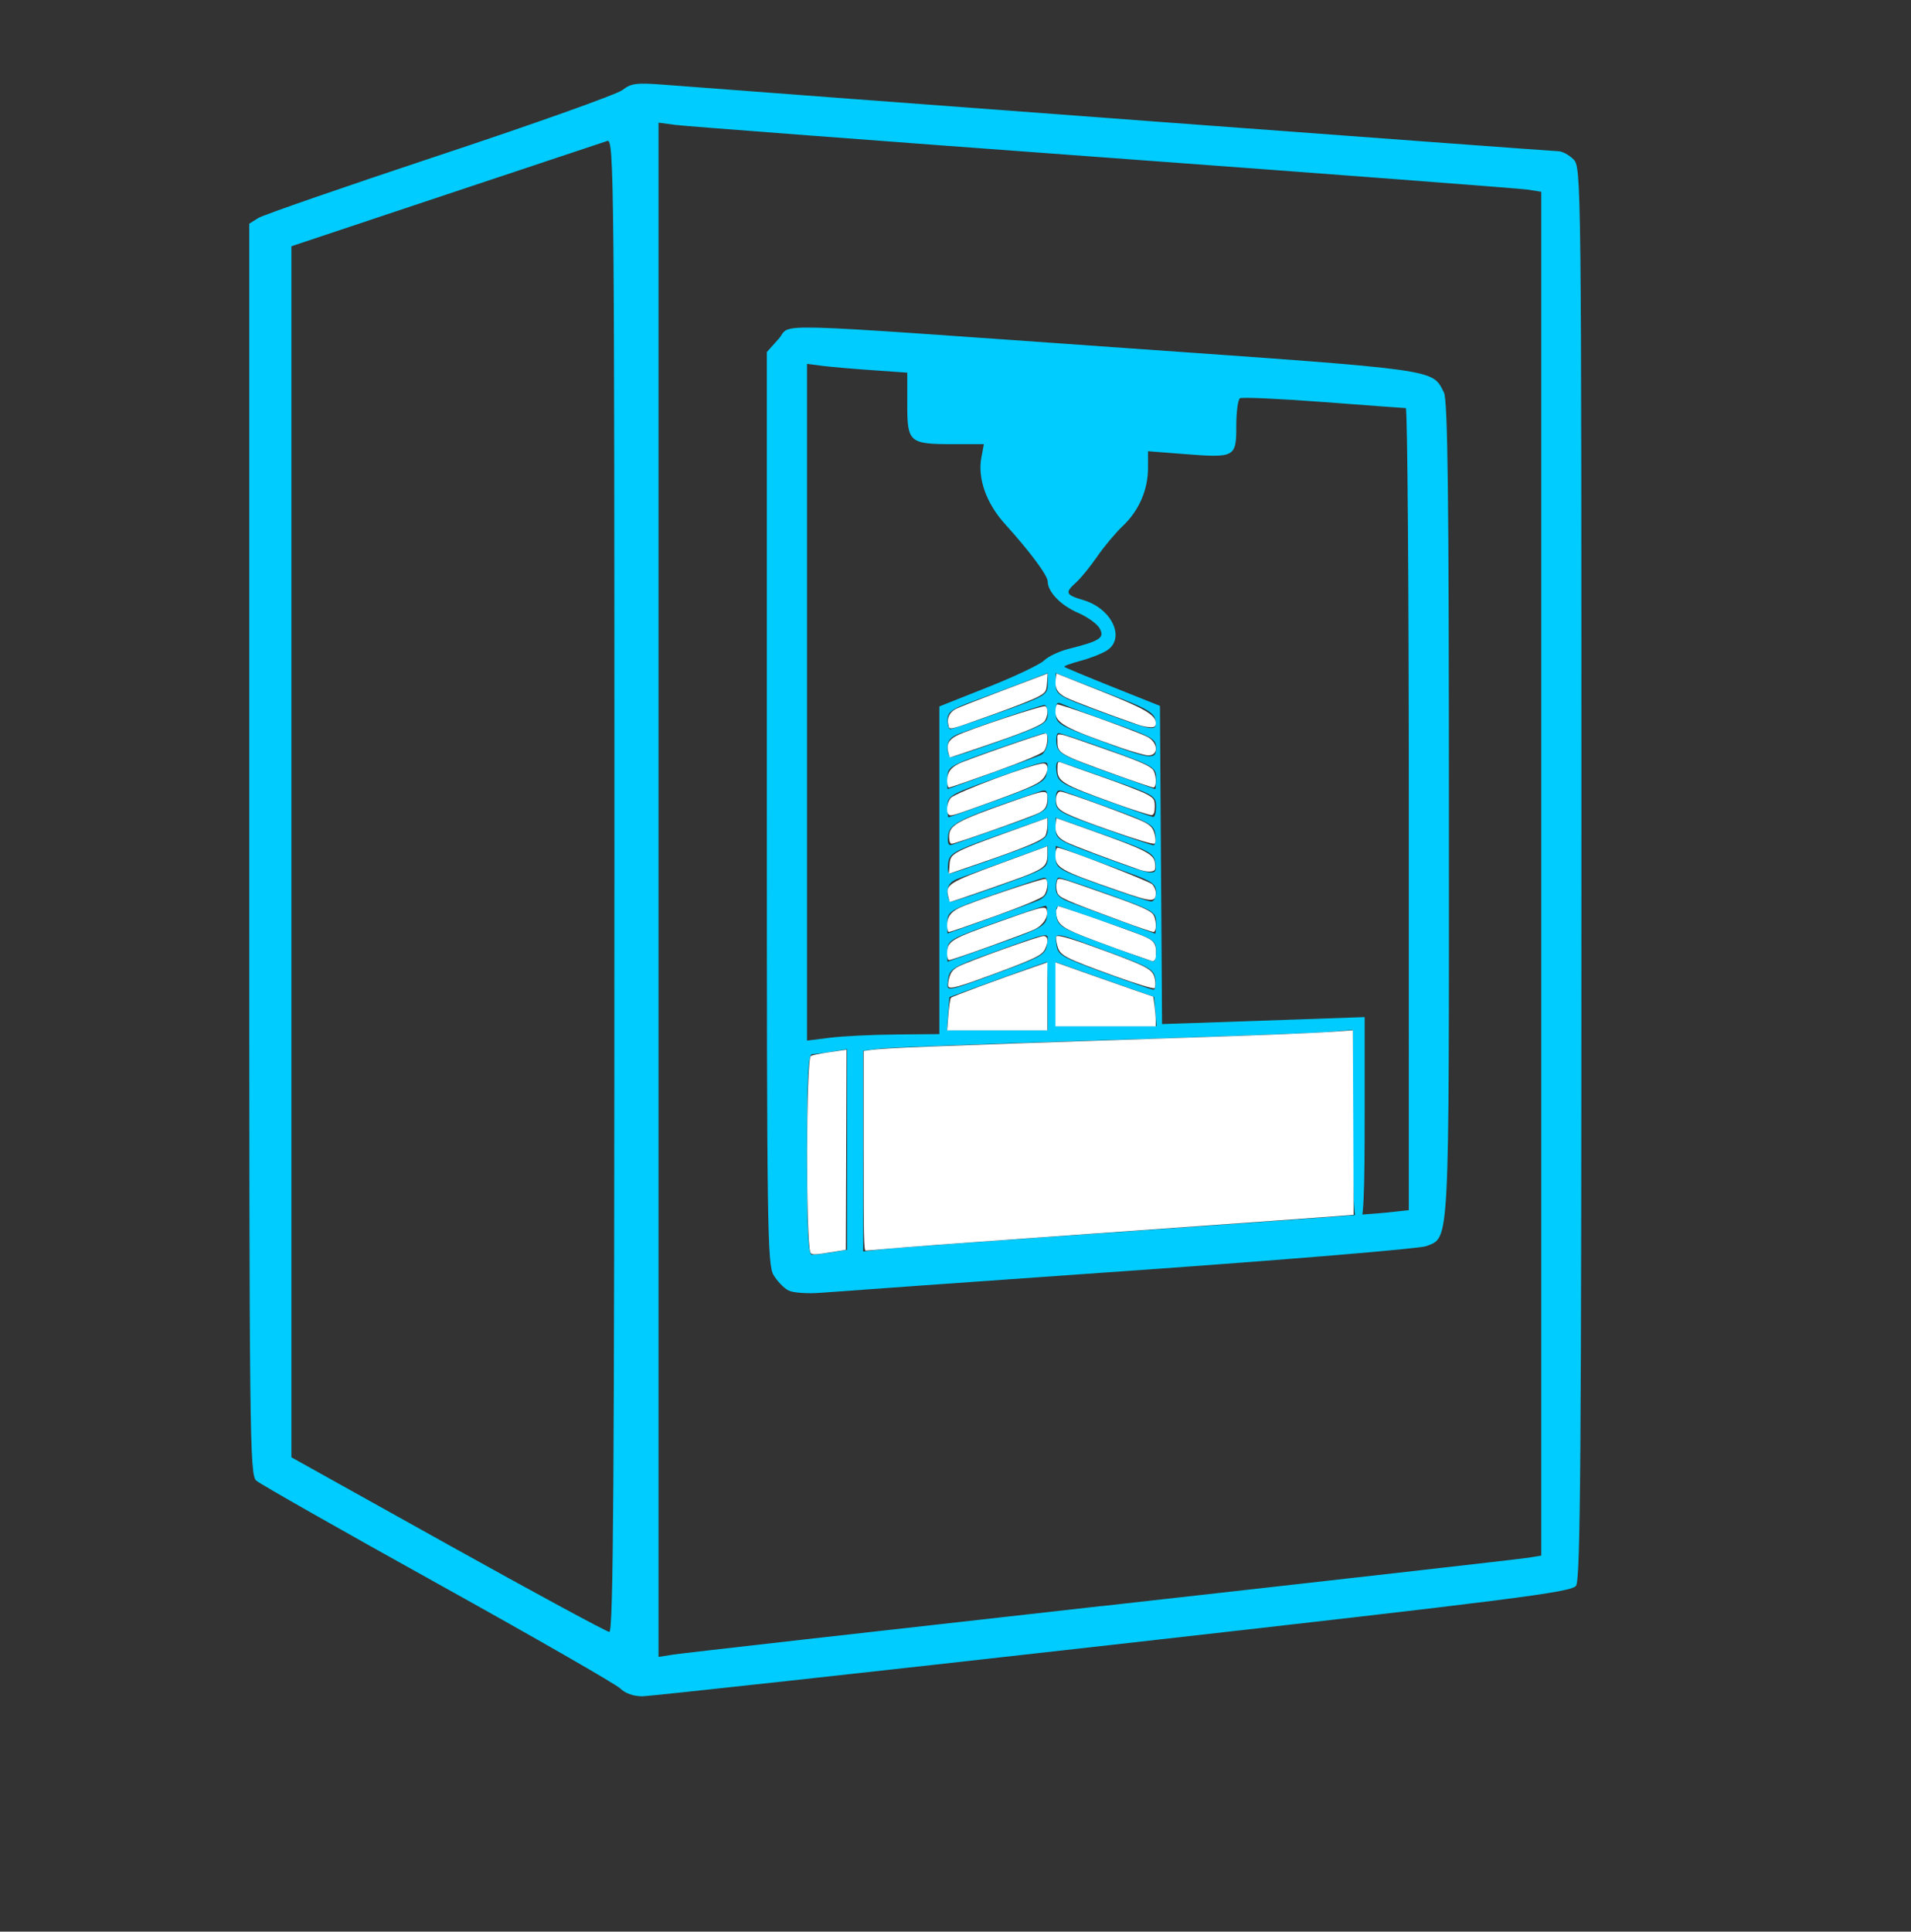 <?xml version="1.0" encoding="UTF-8" standalone="no"?>
<!-- Created with Inkscape (http://www.inkscape.org/) -->

<svg
   xmlns:dc="http://purl.org/dc/elements/1.1/"
   xmlns:cc="http://creativecommons.org/ns#"
   xmlns:rdf="http://www.w3.org/1999/02/22-rdf-syntax-ns#"
   xmlns:svg="http://www.w3.org/2000/svg"
   xmlns="http://www.w3.org/2000/svg"
   xmlns:sodipodi="http://sodipodi.sourceforge.net/DTD/sodipodi-0.dtd"
   xmlns:inkscape="http://www.inkscape.org/namespaces/inkscape"
   width="60.138"
   height="60.777"
   viewBox="0 0 60.138 60.777"
   id="svg4160"
   version="1.1"
   inkscape:version="0.92.4 (5da689c313, 2019-01-14)"
   sodipodi:docname="status.svg">
  <rect x="0" y="0" width="60.138" height="60.777" fill="#333333" stroke="none"/>
  <defs
     id="defs4162">
    <clipPath
       clipPathUnits="userSpaceOnUse"
       id="clipPath721">
      <g
         inkscape:label="Clip"
         id="use723">
        <path
           inkscape:connector-curvature="0"
           id="path9386"
           d="m -129.408,25.627 c -0.137,-0.136 -2.721,-1.619 -5.742,-3.295 -3.021,-1.677 -5.592,-3.137 -5.714,-3.245 -0.209,-0.186 -0.221,-1.293 -0.221,-19.872 V -20.462 l 0.284,-0.178 c 0.156,-0.098 2.727,-0.988 5.714,-1.979 2.986,-0.991 5.572,-1.912 5.745,-2.047 0.276,-0.215 0.444,-0.236 1.326,-0.167 3.446,0.269 27.945,2.091 28.126,2.091 0.122,2.14e-4 0.335,0.114 0.474,0.253 0.251,0.251 0.253,0.421 0.253,22.452 0,18.357 -0.029,22.239 -0.169,22.431 -0.149,0.204 -1.878,0.424 -14.553,1.853 -7.911,0.892 -14.584,1.622 -14.829,1.624 -0.275,0.002 -0.541,-0.092 -0.694,-0.244 z m 15.156,-2.594 c 7.153,-0.799 13.19,-1.484 13.416,-1.521 l 0.41,-0.068 V -0.012 -21.466 l -0.41,-0.065 c -0.226,-0.036 -6.235,-0.493 -13.353,-1.016 -7.118,-0.523 -13.184,-0.983 -13.479,-1.022 l -0.537,-0.071 V 0.496 24.633 l 0.474,-0.074 c 0.26,-0.041 6.326,-0.728 13.479,-1.527 z M -129.594,0.358 c 0,-22.319 -0.011,-23.491 -0.221,-23.424 -0.122,0.039 -2.409,0.8 -5.082,1.692 l -4.861,1.622 V -0.7 18.352 l 4.924,2.744 c 2.708,1.509 4.996,2.747 5.082,2.75 0.126,0.005 0.158,-4.774 0.158,-23.489 z"
           style="fill:#00ccff;fill-opacity:1;stroke-width:0.126" />
        <path
           inkscape:connector-curvature="0"
           id="path9388"
           d="m -135.276,12.406 c -1.59,-0.576 -2.674,-1.039 -2.809,-1.2 -0.207,-0.245 -0.221,-1.073 -0.221,-13.448 V -15.428 l 0.288,-0.288 c 0.238,-0.238 0.77,-0.381 3.068,-0.824 2.407,-0.464 2.827,-0.514 3.131,-0.376 0.746,0.34 0.71,-0.433 0.71,15.203 0.121,8.815 -0.104,10.923 -0.369,14.717 -0.27,0.27 -0.482,0.365 -0.789,0.355 -0.231,-0.008 -1.585,-0.436 -3.009,-0.952 z m 2.904,-17.168 V -15.789 l -0.41,0.083 c -0.226,0.046 -1.291,0.26 -2.368,0.476 l -1.957,0.393 V -2.219 10.4 c 1.544,0.573 1.542,0.58 4.64,1.696 0.052,0.007 0.095,-1.212 0.095,-2.71 0.067,-4.423 0,-8.379 0,-14.148 z"
           style="fill:#00ccff;fill-opacity:1;stroke-width:0.126"
           sodipodi:nodetypes="ccsccsccccccccscccccc" />
        <path
           inkscape:connector-curvature="0"
           id="path9390"
           d="m -124.111,13.105 c -0.144,-0.072 -0.358,-0.292 -0.474,-0.488 -0.194,-0.328 -0.211,-1.528 -0.211,-14.699 V -16.423 l 0.369,-0.412 c 0.45,-0.504 -0.766,-0.536 10.933,0.287 9.932,0.699 9.625,0.656 10.005,1.396 0.121,0.235 0.156,3.194 0.158,13.092 0.002,13.947 0.026,13.472 -0.709,13.767 -0.2,0.08 -4.397,0.429 -9.328,0.776 -4.931,0.347 -9.306,0.658 -9.723,0.692 -0.417,0.034 -0.876,0.002 -1.02,-0.07 z m 1.367,-1.203 0.474,-0.078 V 8.667 5.511 l -0.474,0.078 c -0.26,0.043 -0.545,0.079 -0.631,0.08 -0.122,0.001 -0.158,0.718 -0.158,3.158 0,2.442 0.036,3.156 0.158,3.155 0.087,-7.57e-4 0.371,-0.037 0.631,-0.08 z m 9.565,-0.677 c 3.993,-0.277 7.559,-0.536 7.923,-0.576 l 0.663,-0.073 V -2.041 c 0,-6.94 -0.043,-12.618 -0.095,-12.619 -0.052,-5.05e-4 -1.221,-0.086 -2.599,-0.191 -1.377,-0.104 -2.556,-0.157 -2.62,-0.118 -0.064,0.04 -0.116,0.434 -0.116,0.877 0,0.982 -0.041,1.003 -1.644,0.878 l -1.134,-0.089 v 0.525 c 0,0.691 -0.284,1.345 -0.795,1.829 -0.228,0.216 -0.59,0.649 -0.805,0.961 -0.215,0.313 -0.511,0.676 -0.658,0.809 -0.367,0.33 -0.342,0.392 0.231,0.563 0.895,0.268 1.327,1.201 0.733,1.582 -0.156,0.1 -0.531,0.247 -0.834,0.327 -0.302,0.08 -0.529,0.164 -0.505,0.188 0.024,0.024 0.711,0.31 1.527,0.636 l 1.482,0.592 0.033,5.006 0.033,5.006 0.884,-0.029 c 0.486,-0.016 1.921,-0.066 3.188,-0.11 l 2.304,-0.081 v 2.983 c 0,2.568 -0.026,3.552 -0.189,3.552 -0.163,0 -0.189,-0.961 -0.189,-3.35 V 4.905 l -0.789,0.065 c -0.434,0.036 -3.659,0.154 -7.166,0.262 -3.507,0.108 -6.618,0.226 -6.913,0.262 l -0.537,0.065 v 3.158 3.158 l 0.663,-0.073 c 0.365,-0.04 3.93,-0.3 7.923,-0.576 z m -7.545,-6.177 1.357,-0.011 V -0.116 -5.271 l 1.535,-0.61 c 0.844,-0.335 1.637,-0.712 1.761,-0.836 0.125,-0.125 0.471,-0.288 0.77,-0.364 0.993,-0.251 1.139,-0.346 0.981,-0.641 -0.077,-0.144 -0.385,-0.366 -0.684,-0.495 -0.539,-0.231 -0.953,-0.659 -0.953,-0.985 0,-0.189 -0.555,-0.935 -1.347,-1.812 -0.586,-0.648 -0.864,-1.431 -0.741,-2.087 l 0.079,-0.422 h -0.961 c -1.39,0 -1.45,-0.052 -1.45,-1.256 v -0.994 l -1.105,-0.078 c -0.608,-0.043 -1.318,-0.105 -1.578,-0.139 l -0.473,-0.061 v 10.646 10.646 l 0.726,-0.091 c 0.399,-0.05 1.337,-0.096 2.083,-0.101 z m 4.767,-1.21 c 0,-0.59 -0.014,-1.072 -0.032,-1.071 -0.017,0.001 -0.713,0.251 -1.547,0.554 l -1.515,0.552 -0.039,0.519 -0.039,0.519 h 1.586 1.586 z m 3.385,0.487 -0.039,-0.46 -1.547,-0.547 -1.547,-0.547 v 1.007 1.007 h 1.586 1.586 z m -4.715,-1.305 c 1.151,-0.425 1.271,-0.5 1.308,-0.815 0.047,-0.4 0.202,-0.425 -1.746,0.277 -1.225,0.441 -1.329,0.505 -1.367,0.834 -0.048,0.414 -0.169,0.433 1.805,-0.295 z m 4.716,0.293 c -0.036,-0.301 -0.171,-0.384 -1.307,-0.804 -1.974,-0.729 -1.852,-0.709 -1.805,-0.294 0.038,0.332 0.143,0.394 1.493,0.887 0.799,0.291 1.498,0.534 1.555,0.538 0.057,0.005 0.085,-0.142 0.063,-0.327 z m -3.409,-1.982 c 0.022,-0.184 0.002,-0.334 -0.044,-0.334 -0.046,0 -0.76,0.241 -1.587,0.535 -1.423,0.507 -1.503,0.554 -1.503,0.881 v 0.345 l 1.547,-0.547 c 1.412,-0.499 1.55,-0.576 1.587,-0.881 z m 3.432,1.082 c 0,-0.336 -0.067,-0.375 -1.421,-0.842 -0.781,-0.269 -1.496,-0.516 -1.588,-0.549 -0.119,-0.042 -0.156,0.043 -0.126,0.293 0.038,0.325 0.152,0.393 1.494,0.888 0.799,0.294 1.495,0.541 1.547,0.549 0.052,0.008 0.095,-0.145 0.095,-0.338 z m -3.756,-1.561 c 0.243,-0.097 0.347,-0.228 0.347,-0.438 0,-0.165 -0.043,-0.301 -0.095,-0.301 -0.052,-2.52e-4 -0.762,0.235 -1.578,0.522 -1.42,0.5 -1.484,0.538 -1.484,0.879 v 0.356 l 1.231,-0.44 c 0.677,-0.242 1.387,-0.502 1.578,-0.578 z m 3.756,0.676 c 0,-0.336 -0.071,-0.378 -1.484,-0.886 -0.816,-0.293 -1.526,-0.532 -1.578,-0.531 -0.052,0.001 -0.095,0.139 -0.095,0.307 0,0.244 0.108,0.345 0.537,0.504 2.155,0.796 2.561,0.945 2.589,0.952 0.017,0.004 0.032,-0.152 0.032,-0.346 z m -4.875,-1.179 c 1.401,-0.499 1.466,-0.537 1.466,-0.878 v -0.357 l -1.231,0.45 c -0.677,0.247 -1.387,0.506 -1.578,0.575 -0.248,0.089 -0.347,0.212 -0.347,0.429 0,0.167 0.051,0.303 0.113,0.303 0.062,0 0.772,-0.235 1.578,-0.522 z m 4.875,0.223 c 0,-0.252 -0.124,-0.343 -0.789,-0.584 -0.434,-0.157 -1.144,-0.418 -1.578,-0.579 l -0.789,-0.294 v 0.36 c 0,0.344 0.062,0.383 1.421,0.871 0.781,0.281 1.492,0.514 1.578,0.518 0.087,0.004 0.158,-0.128 0.158,-0.292 z m -4.912,-1.121 c 1.423,-0.507 1.503,-0.554 1.503,-0.881 v -0.345 l -1.547,0.547 c -1.412,0.499 -1.55,0.576 -1.587,0.881 -0.022,0.184 -0.002,0.334 0.044,0.334 0.046,0 0.76,-0.241 1.587,-0.535 z m 4.889,0.202 c -0.036,-0.305 -0.174,-0.381 -1.587,-0.881 l -1.547,-0.547 v 0.35 c 0,0.331 0.077,0.378 1.421,0.869 1.727,0.631 1.764,0.636 1.713,0.208 z m -4.807,-1.131 c 1.356,-0.471 1.42,-0.509 1.421,-0.848 5.4e-4,-0.283 -0.044,-0.341 -0.22,-0.281 -2.539,0.855 -2.872,1.013 -2.914,1.381 -0.03,0.261 0.006,0.347 0.126,0.303 0.092,-0.034 0.807,-0.283 1.588,-0.554 z m 4.807,0.242 c -0.036,-0.306 -0.166,-0.384 -1.366,-0.82 -0.729,-0.265 -1.425,-0.514 -1.547,-0.554 -0.175,-0.058 -0.221,6.31e-4 -0.221,0.284 0,0.341 0.065,0.379 1.484,0.885 0.816,0.291 1.53,0.532 1.587,0.536 0.057,0.004 0.085,-0.144 0.063,-0.33 z m -4.964,-1.098 c 1.396,-0.505 1.518,-0.575 1.556,-0.893 0.048,-0.406 0.162,-0.422 -1.714,0.245 -1.343,0.477 -1.42,0.524 -1.42,0.852 0,0.191 0.014,0.346 0.032,0.345 0.017,-0.001 0.713,-0.249 1.547,-0.55 z m 4.987,0.205 c -6.4e-4,-0.329 -0.076,-0.373 -1.421,-0.84 -0.781,-0.271 -1.495,-0.52 -1.588,-0.554 -0.12,-0.044 -0.156,0.041 -0.126,0.297 0.039,0.334 0.141,0.395 1.494,0.887 0.799,0.291 1.495,0.535 1.547,0.543 0.052,0.008 0.094,-0.142 0.094,-0.333 z m -3.63,-1.612 c 0.213,-0.085 0.323,-0.692 0.126,-0.693 -0.052,-2.53e-4 -0.762,0.235 -1.578,0.522 -1.422,0.501 -1.484,0.538 -1.484,0.881 v 0.358 l 1.357,-0.49 c 0.747,-0.269 1.457,-0.529 1.578,-0.578 z m 3.63,0.722 c 0,-0.336 -0.071,-0.378 -1.484,-0.886 -0.816,-0.293 -1.53,-0.532 -1.587,-0.531 -0.057,10e-4 -0.085,0.151 -0.063,0.333 0.036,0.301 0.18,0.382 1.555,0.876 0.833,0.299 1.529,0.548 1.547,0.553 0.017,0.004 0.032,-0.151 0.032,-0.345 z m -4.875,-1.179 c 1.311,-0.467 1.466,-0.553 1.466,-0.821 0,-0.165 -0.046,-0.299 -0.103,-0.299 -0.094,0 -1.645,0.519 -2.644,0.885 -0.307,0.113 -0.41,0.226 -0.41,0.454 0,0.167 0.051,0.303 0.113,0.303 0.062,0 0.772,-0.235 1.578,-0.522 z m 4.875,0.22 c 0,-0.27 -0.143,-0.352 -1.357,-0.778 -0.747,-0.262 -1.457,-0.526 -1.578,-0.586 -0.185,-0.092 -0.221,-0.05 -0.221,0.257 0,0.351 0.06,0.389 1.357,0.875 1.643,0.615 1.799,0.635 1.799,0.233 z m -4.896,-1.113 c 1.416,-0.505 1.487,-0.547 1.487,-0.883 v -0.352 l -0.852,0.326 c -0.469,0.179 -1.179,0.446 -1.578,0.592 -0.596,0.219 -0.726,0.318 -0.726,0.557 0,0.16 0.041,0.29 0.091,0.29 0.05,0 0.76,-0.239 1.578,-0.531 z m 4.874,0.251 c -0.032,-0.222 -0.26,-0.364 -1.114,-0.695 -0.59,-0.229 -1.286,-0.5 -1.547,-0.603 l -0.474,-0.188 v 0.352 c 0,0.334 0.074,0.379 1.421,0.872 1.689,0.617 1.766,0.629 1.713,0.262 z"
           style="fill:#00ccff;fill-opacity:1;stroke-width:0.126"
           sodipodi:nodetypes="ccsccscccscccccccccsccccccscccsccscccsccccccccccsssccscccccccccccsscccscccsscccccccccccscccccccccccccccscscsccccccccscsccccscccccscsccsccccccscccccscccsscscccsccscscscscccscsccsccccscccsccccccssccccccccccccccsccccccccccccsscsscsccscscscccsscccccscc" />
      </g>
    </clipPath>
  </defs>
  <sodipodi:namedview
     id="base"
     pagecolor="#ffffff"
     bordercolor="#666666"
     borderopacity="1.0"
     inkscape:pageopacity="0.0"
     inkscape:pageshadow="2"
     inkscape:zoom="11.2"
     inkscape:cx="48.181022"
     inkscape:cy="26.054283"
     inkscape:document-units="px"
     inkscape:current-layer="layer7"
     showgrid="true"
     units="in"
     showguides="false"
     inkscape:window-width="1920"
     inkscape:window-height="1080"
     inkscape:window-x="0"
     inkscape:window-y="0"
     inkscape:window-maximized="0"
     inkscape:snap-bbox="true"
     inkscape:snap-global="false">
    <inkscape:grid
       type="xygrid"
       id="grid4712"
       originx="-9.977"
       originy="-29.821" />
  </sodipodi:namedview>
  <g
     inkscape:groupmode="layer"
     id="layer7"
     inkscape:label="Status"
     style="display:inline">
    <path
       style="fill:#00ccff;fill-opacity:1;stroke-width:0.179"
       d=""
       id="path696"
       inkscape:connector-curvature="0" />
    <path
       inkscape:connector-curvature="0"
       id="path708"
       d="M 19.521,53.127 C 19.384,52.991 16.8,51.508 13.779,49.831 10.758,48.154 8.187,46.694 8.065,46.586 7.857,46.4 7.844,45.293 7.844,26.714 V 7.038 L 8.128,6.86 c 0.156,-0.098 2.727,-0.988 5.714,-1.979 2.986,-0.991 5.572,-1.912 5.745,-2.047 0.276,-0.215 0.444,-0.236 1.326,-0.167 3.446,0.269 27.945,2.091 28.126,2.091 0.122,2.14e-4 0.335,0.114 0.474,0.253 0.251,0.251 0.253,0.421 0.253,22.452 0,18.357 -0.029,22.239 -0.169,22.431 -0.149,0.204 -1.878,0.424 -14.553,1.853 -7.911,0.892 -14.584,1.622 -14.829,1.624 -0.275,0.002 -0.541,-0.092 -0.694,-0.244 z m 15.156,-2.594 c 7.153,-0.799 13.19,-1.484 13.416,-1.521 l 0.41,-0.068 V 27.488 6.034 L 48.093,5.968 C 47.867,5.933 41.858,5.476 34.74,4.953 27.621,4.43 21.556,3.97 21.26,3.931 l -0.537,-0.071 v 24.136 24.136 l 0.474,-0.074 c 0.26,-0.041 6.326,-0.728 13.479,-1.527 z M 19.335,27.858 c 0,-22.319 -0.011,-23.491 -0.221,-23.424 -0.122,0.039 -2.409,0.8 -5.082,1.692 L 9.17,7.748 v 19.052 19.052 l 4.924,2.744 c 2.708,1.509 4.996,2.747 5.082,2.75 0.126,0.005 0.158,-4.774 0.158,-23.489 z"
       style="fill:#00ccff;fill-opacity:1;stroke-width:0.126" />
    <path
       inkscape:connector-curvature="0"
       id="path712"
       d="m 24.817,40.605 c -0.144,-0.072 -0.358,-0.292 -0.474,-0.488 -0.194,-0.328 -0.211,-1.528 -0.211,-14.699 V 11.077 l 0.369,-0.412 c 0.45,-0.504 -0.766,-0.536 10.933,0.287 9.932,0.699 9.625,0.656 10.005,1.396 0.121,0.235 0.156,3.194 0.158,13.092 0.002,13.947 0.026,13.472 -0.709,13.767 -0.2,0.08 -4.397,0.429 -9.328,0.776 -4.931,0.347 -9.306,0.658 -9.723,0.692 -0.417,0.034 -0.876,0.002 -1.02,-0.07 z m 1.367,-1.203 0.474,-0.078 V 36.167 33.011 l -0.474,0.078 c -0.26,0.043 -0.545,0.079 -0.631,0.08 -0.122,0.001 -0.158,0.718 -0.158,3.158 0,2.442 0.036,3.156 0.158,3.155 0.087,-7.57e-4 0.371,-0.037 0.631,-0.08 z m 9.565,-0.677 c 3.993,-0.277 7.559,-0.536 7.923,-0.576 l 0.663,-0.073 V 25.459 c 0,-6.94 -0.043,-12.618 -0.095,-12.619 -0.052,-5.05e-4 -1.221,-0.086 -2.599,-0.191 -1.377,-0.104 -2.556,-0.157 -2.62,-0.118 -0.064,0.04 -0.116,0.434 -0.116,0.877 0,0.982 -0.041,1.003 -1.644,0.878 l -1.134,-0.089 v 0.525 c 0,0.691 -0.284,1.345 -0.795,1.829 -0.228,0.216 -0.59,0.649 -0.805,0.961 -0.215,0.313 -0.511,0.676 -0.658,0.809 -0.367,0.33 -0.342,0.392 0.231,0.563 0.895,0.268 1.327,1.201 0.733,1.582 -0.156,0.1 -0.531,0.247 -0.834,0.327 -0.302,0.08 -0.529,0.164 -0.505,0.188 0.024,0.024 0.711,0.31 1.527,0.636 l 1.482,0.592 0.033,5.006 0.033,5.006 0.884,-0.029 c 0.486,-0.016 1.921,-0.066 3.188,-0.11 l 2.304,-0.081 v 2.983 c 0,2.568 -0.026,3.552 -0.189,3.552 -0.163,0 -0.189,-0.961 -0.189,-3.35 v -2.781 l -0.789,0.065 c -0.434,0.036 -3.659,0.154 -7.166,0.262 -3.507,0.108 -6.618,0.226 -6.913,0.262 l -0.537,0.065 v 3.158 3.158 l 0.663,-0.073 c 0.365,-0.04 3.93,-0.3 7.923,-0.576 z m -7.545,-6.177 1.357,-0.011 v -5.155 -5.155 l 1.535,-0.61 c 0.844,-0.335 1.637,-0.712 1.761,-0.836 0.125,-0.125 0.471,-0.288 0.77,-0.364 0.993,-0.251 1.139,-0.346 0.981,-0.641 -0.077,-0.144 -0.385,-0.366 -0.684,-0.495 -0.539,-0.231 -0.953,-0.659 -0.953,-0.985 0,-0.189 -0.555,-0.935 -1.347,-1.812 -0.586,-0.648 -0.864,-1.431 -0.741,-2.087 l 0.079,-0.422 h -0.961 c -1.39,0 -1.45,-0.052 -1.45,-1.256 v -0.994 l -1.105,-0.078 C 26.84,11.606 26.13,11.544 25.869,11.51 L 25.396,11.449 V 22.095 32.741 l 0.726,-0.091 c 0.399,-0.05 1.337,-0.096 2.083,-0.101 z m 4.767,-1.21 c 0,-0.59 -0.014,-1.072 -0.032,-1.071 -0.017,0.001 -0.713,0.251 -1.547,0.554 l -1.515,0.552 -0.039,0.519 -0.039,0.519 h 1.586 1.586 z M 36.357,31.826 36.318,31.366 34.771,30.819 33.224,30.272 v 1.007 1.007 h 1.586 1.586 z m -4.715,-1.305 c 1.151,-0.425 1.271,-0.5 1.308,-0.815 0.047,-0.4 0.202,-0.425 -1.746,0.277 -1.225,0.441 -1.329,0.505 -1.367,0.834 -0.048,0.414 -0.169,0.433 1.805,-0.295 z m 4.716,0.293 c -0.036,-0.301 -0.171,-0.384 -1.307,-0.804 -1.974,-0.729 -1.852,-0.709 -1.805,-0.294 0.038,0.332 0.143,0.394 1.493,0.887 0.799,0.291 1.498,0.534 1.555,0.538 0.057,0.005 0.085,-0.142 0.063,-0.327 z M 32.949,28.832 c 0.022,-0.184 0.002,-0.334 -0.044,-0.334 -0.046,0 -0.76,0.241 -1.587,0.535 -1.423,0.507 -1.503,0.554 -1.503,0.881 v 0.345 l 1.547,-0.547 c 1.412,-0.499 1.55,-0.576 1.587,-0.881 z m 3.432,1.082 c 0,-0.336 -0.067,-0.375 -1.421,-0.842 -0.781,-0.269 -1.496,-0.516 -1.588,-0.549 -0.119,-0.042 -0.156,0.043 -0.126,0.293 0.038,0.325 0.152,0.393 1.494,0.888 0.799,0.294 1.495,0.541 1.547,0.549 0.052,0.008 0.095,-0.145 0.095,-0.338 z m -3.756,-1.561 c 0.243,-0.097 0.347,-0.228 0.347,-0.438 0,-0.165 -0.043,-0.301 -0.095,-0.301 -0.052,-2.52e-4 -0.762,0.235 -1.578,0.522 -1.42,0.5 -1.484,0.538 -1.484,0.879 v 0.356 l 1.231,-0.44 c 0.677,-0.242 1.387,-0.502 1.578,-0.578 z m 3.756,0.676 c 0,-0.336 -0.071,-0.378 -1.484,-0.886 -0.816,-0.293 -1.526,-0.532 -1.578,-0.531 -0.052,10e-4 -0.095,0.139 -0.095,0.307 0,0.244 0.108,0.345 0.537,0.504 2.155,0.796 2.561,0.945 2.589,0.952 0.017,0.004 0.032,-0.152 0.032,-0.346 z m -4.875,-1.179 c 1.401,-0.499 1.466,-0.537 1.466,-0.878 v -0.357 l -1.231,0.45 c -0.677,0.247 -1.387,0.506 -1.578,0.575 -0.248,0.089 -0.347,0.212 -0.347,0.429 0,0.167 0.051,0.303 0.113,0.303 0.062,0 0.772,-0.235 1.578,-0.522 z m 4.875,0.223 c 0,-0.252 -0.124,-0.343 -0.789,-0.584 C 35.158,27.332 34.448,27.072 34.014,26.91 L 33.224,26.615 v 0.36 c 0,0.344 0.062,0.383 1.421,0.871 0.781,0.281 1.492,0.514 1.578,0.518 0.087,0.004 0.158,-0.128 0.158,-0.292 z m -4.912,-1.121 c 1.423,-0.507 1.503,-0.554 1.503,-0.881 V 25.727 l -1.547,0.547 c -1.412,0.499 -1.55,0.576 -1.587,0.881 -0.022,0.184 -0.002,0.334 0.044,0.334 0.046,0 0.76,-0.241 1.587,-0.535 z m 4.889,0.202 c -0.036,-0.305 -0.174,-0.381 -1.587,-0.881 l -1.547,-0.547 v 0.35 c 0,0.331 0.077,0.378 1.421,0.869 1.727,0.631 1.764,0.636 1.713,0.208 z m -4.807,-1.131 c 1.356,-0.471 1.42,-0.509 1.421,-0.848 5.4e-4,-0.283 -0.044,-0.341 -0.22,-0.281 -2.539,0.855 -2.872,1.013 -2.914,1.381 -0.03,0.261 0.006,0.347 0.126,0.303 0.092,-0.034 0.807,-0.283 1.588,-0.554 z m 4.807,0.242 c -0.036,-0.306 -0.166,-0.384 -1.366,-0.82 -0.729,-0.265 -1.425,-0.514 -1.547,-0.554 -0.175,-0.058 -0.221,6.31e-4 -0.221,0.284 0,0.341 0.065,0.379 1.484,0.885 0.816,0.291 1.53,0.532 1.587,0.536 0.057,0.004 0.085,-0.144 0.063,-0.33 z m -4.964,-1.098 c 1.396,-0.505 1.518,-0.575 1.556,-0.893 0.048,-0.406 0.162,-0.422 -1.714,0.245 -1.343,0.477 -1.42,0.524 -1.42,0.852 0,0.191 0.014,0.346 0.032,0.345 0.017,-0.001 0.713,-0.249 1.547,-0.55 z m 4.987,0.205 c -6.4e-4,-0.329 -0.076,-0.373 -1.421,-0.84 -0.781,-0.271 -1.495,-0.52 -1.588,-0.554 -0.12,-0.044 -0.156,0.041 -0.126,0.297 0.039,0.334 0.141,0.395 1.494,0.887 0.799,0.291 1.495,0.535 1.547,0.543 0.052,0.008 0.094,-0.142 0.094,-0.333 z m -3.63,-1.612 c 0.213,-0.085 0.323,-0.692 0.126,-0.693 -0.052,-2.53e-4 -0.762,0.235 -1.578,0.522 -1.422,0.501 -1.484,0.538 -1.484,0.881 v 0.358 l 1.357,-0.49 c 0.747,-0.269 1.457,-0.529 1.578,-0.578 z m 3.63,0.722 c 0,-0.336 -0.071,-0.378 -1.484,-0.886 -0.816,-0.293 -1.53,-0.532 -1.587,-0.531 -0.057,0.001 -0.085,0.151 -0.063,0.333 0.036,0.301 0.18,0.382 1.555,0.876 0.833,0.299 1.529,0.548 1.547,0.553 0.017,0.004 0.032,-0.151 0.032,-0.345 z m -4.875,-1.179 c 1.311,-0.467 1.466,-0.553 1.466,-0.821 0,-0.165 -0.046,-0.299 -0.103,-0.299 -0.094,0 -1.645,0.519 -2.644,0.885 -0.307,0.113 -0.41,0.226 -0.41,0.454 0,0.167 0.051,0.303 0.113,0.303 0.062,0 0.772,-0.235 1.578,-0.522 z m 4.875,0.22 c 0,-0.27 -0.143,-0.352 -1.357,-0.778 -0.747,-0.262 -1.457,-0.526 -1.578,-0.586 -0.185,-0.092 -0.221,-0.05 -0.221,0.257 0,0.351 0.06,0.389 1.357,0.875 1.643,0.615 1.799,0.635 1.799,0.233 z m -4.896,-1.113 c 1.416,-0.505 1.487,-0.547 1.487,-0.883 v -0.352 l -0.852,0.326 c -0.469,0.179 -1.179,0.446 -1.578,0.592 -0.596,0.219 -0.726,0.318 -0.726,0.557 0,0.16 0.041,0.29 0.091,0.29 0.05,0 0.76,-0.239 1.578,-0.531 z m 4.874,0.251 c -0.032,-0.222 -0.26,-0.364 -1.114,-0.695 -0.59,-0.229 -1.286,-0.5 -1.547,-0.603 l -0.474,-0.188 v 0.352 c 0,0.334 0.074,0.379 1.421,0.872 1.689,0.617 1.766,0.629 1.713,0.262 z"
       style="fill:#00ccff;fill-opacity:1;stroke-width:0.126"
       sodipodi:nodetypes="ccsccscccscccccccccsccccccscccsccscccsccccccccccsssccscccccccccccsscccscccsscccccccccccscccccccccccccccscscsccccccccscsccccscccccscsccsccccccscccccscccsscscccsccscscscscccscsccsccccscccsccccccssccccccccccccccsccccccccccccsscsscsccscscscccsscccccscc" />
    <path
       style="fill:#ffffff;fill-opacity:1;stroke-width:0.032"
       d="m 35.265,29.887 c -1.239,-0.454 -1.361,-0.501 -1.612,-0.624 -0.261,-0.127 -0.376,-0.255 -0.402,-0.447 -0.018,-0.133 0.014,-0.305 0.058,-0.305 0.042,0 2.391,0.822 2.611,0.914 0.302,0.126 0.389,0.193 0.436,0.336 0.053,0.16 0.002,0.488 -0.075,0.485 -0.02,-6.38e-4 -0.476,-0.162 -1.015,-0.36 z"
       id="path6699"
       inkscape:connector-curvature="0" />
    <path
       style="fill:#ffffff;fill-opacity:1;stroke-width:0.063"
       d="m 35.1,30.718 c -1.638,-0.596 -1.741,-0.65 -1.826,-0.963 -0.038,-0.14 -0.051,-0.271 -0.031,-0.292 0.058,-0.058 0.523,0.082 1.636,0.495 1.268,0.47 1.408,0.552 1.464,0.851 0.024,0.126 0.018,0.253 -0.012,0.282 -0.031,0.03 -0.58,-0.137 -1.232,-0.374 z"
       id="path7246"
       inkscape:connector-curvature="0" />
    <path
       style="fill:#ffffff;fill-opacity:1;stroke-width:0.063"
       d="m 35.106,29.832 c -1.615,-0.591 -1.768,-0.674 -1.849,-1.013 -0.084,-0.351 -0.006,-0.343 1.414,0.157 0.744,0.262 1.424,0.528 1.51,0.592 0.161,0.119 0.257,0.539 0.146,0.643 -0.028,0.027 -0.578,-0.144 -1.222,-0.379 z"
       id="path7248"
       inkscape:connector-curvature="0" />
    <path
       style="fill:#ffffff;fill-opacity:1;stroke-width:0.063"
       d="m 35.361,29.005 c -1.89,-0.698 -2.025,-0.757 -2.088,-0.922 -0.033,-0.086 -0.042,-0.226 -0.02,-0.311 0.046,-0.183 -0.054,-0.204 1.319,0.274 1.184,0.412 1.538,0.557 1.689,0.694 0.131,0.118 0.156,0.587 0.032,0.583 -0.043,-0.002 -0.462,-0.144 -0.931,-0.317 z"
       id="path7250"
       inkscape:connector-curvature="0" />
    <path
       style="fill:#ffffff;fill-opacity:1;stroke-width:0.063"
       d="m 35.231,28.035 c -1.905,-0.661 -2.017,-0.724 -2.017,-1.138 0,-0.125 0.032,-0.224 0.072,-0.224 0.166,0 2.866,1.044 2.971,1.148 0.063,0.063 0.115,0.182 0.115,0.265 0,0.311 -0.111,0.306 -1.14,-0.051 z"
       id="path7252"
       inkscape:connector-curvature="0" />
    <path
       style="fill:#ffffff;fill-opacity:1;stroke-width:0.063"
       d="M 35.834,27.355 C 34.85,27.012 33.761,26.601 33.544,26.491 33.271,26.351 33.186,26.195 33.225,25.899 l 0.021,-0.158 1.136,0.404 c 1.597,0.568 1.902,0.718 1.955,0.962 0.023,0.107 0.025,0.223 0.003,0.259 -0.05,0.08 -0.257,0.076 -0.506,-0.011 z"
       id="path7254"
       inkscape:connector-curvature="0" />
    <path
       style="fill:#ffffff;fill-opacity:1;stroke-width:0.063"
       d="m 34.974,26.14 c -1.45,-0.513 -1.672,-0.621 -1.727,-0.841 -0.049,-0.197 0.014,-0.394 0.128,-0.394 0.138,0 2.365,0.815 2.649,0.969 0.196,0.107 0.266,0.191 0.311,0.374 0.036,0.146 0.036,0.259 0,0.294 -0.036,0.035 -0.573,-0.125 -1.361,-0.403 z"
       id="path7256"
       inkscape:connector-curvature="0" />
    <path
       style="fill:#ffffff;fill-opacity:1;stroke-width:0.063"
       d="m 35.045,25.261 c -1.632,-0.589 -1.768,-0.671 -1.768,-1.067 0,-0.212 0.016,-0.243 0.11,-0.205 0.061,0.024 0.634,0.227 1.273,0.45 0.639,0.223 1.279,0.47 1.421,0.548 0.235,0.13 0.258,0.165 0.258,0.393 0,0.174 -0.029,0.255 -0.095,0.266 -0.052,0.008 -0.592,-0.164 -1.2,-0.384 z"
       id="path7258"
       inkscape:connector-curvature="0" />
    <path
       style="fill:#ffffff;fill-opacity:1;stroke-width:0.063"
       d="m 35.108,24.374 c -1.803,-0.651 -1.831,-0.667 -1.831,-1.061 0,-0.291 -0.136,-0.311 1.294,0.187 1.184,0.412 1.538,0.557 1.689,0.694 0.131,0.118 0.156,0.587 0.032,0.583 -0.043,-0.002 -0.576,-0.182 -1.184,-0.402 z"
       id="path7260"
       inkscape:connector-curvature="0" />
    <path
       style="fill:#ffffff;fill-opacity:1;stroke-width:0.063"
       d="m 35.266,23.525 c -1.767,-0.618 -2.052,-0.776 -2.052,-1.139 0,-0.104 0.024,-0.204 0.054,-0.222 0.053,-0.033 2.369,0.796 2.814,1.007 0.36,0.171 0.399,0.598 0.054,0.597 -0.097,-1.54e-4 -0.488,-0.11 -0.87,-0.243 z"
       id="path7268"
       inkscape:connector-curvature="0" />
    <path
       style="fill:#ffffff;fill-opacity:1;stroke-width:0.063"
       d="M 35.834,22.809 C 34.85,22.467 33.761,22.056 33.544,21.945 33.27,21.805 33.186,21.649 33.225,21.351 l 0.021,-0.16 1.382,0.548 c 1.398,0.554 1.743,0.754 1.743,1.012 0,0.105 -0.037,0.132 -0.174,0.129 -0.095,-0.003 -0.259,-0.035 -0.363,-0.071 z"
       id="path7270"
       inkscape:connector-curvature="0" />
    <path
       style="fill:#ffffff;fill-opacity:1;stroke-width:0.063"
       d="m 29.842,22.791 c -0.049,-0.194 0.041,-0.381 0.232,-0.483 0.077,-0.041 0.76,-0.31 1.517,-0.596 l 1.377,-0.522 -0.019,0.294 c -0.018,0.273 -0.038,0.305 -0.284,0.44 -0.146,0.08 -0.771,0.326 -1.389,0.546 -1.521,0.541 -1.386,0.511 -1.434,0.321 z"
       id="path7272"
       inkscape:connector-curvature="0" />
    <path
       style="fill:#ffffff;fill-opacity:1;stroke-width:0.063"
       d="m 29.841,23.669 c -0.062,-0.248 0.013,-0.395 0.269,-0.526 0.375,-0.192 2.716,-0.966 2.787,-0.922 0.106,0.066 0.074,0.384 -0.051,0.496 -0.151,0.137 -0.686,0.352 -1.923,0.772 -0.555,0.189 -1.017,0.343 -1.026,0.343 -0.009,0 -0.034,-0.073 -0.057,-0.163 z"
       id="path7274"
       inkscape:connector-curvature="0" />
    <path
       style="fill:#ffffff;fill-opacity:1;stroke-width:0.063"
       d="m 29.847,25.621 c -0.085,-0.085 -0.038,-0.403 0.077,-0.519 0.178,-0.178 2.606,-1.081 2.907,-1.081 0.161,0 0.177,0.221 0.032,0.429 -0.139,0.198 -0.401,0.319 -1.718,0.796 -1.206,0.436 -1.23,0.443 -1.298,0.375 z"
       id="path7276"
       inkscape:connector-curvature="0" />
    <path
       style="fill:#ffffff;fill-opacity:1;stroke-width:0.063"
       d="m 29.805,24.585 c 0,-0.274 0.096,-0.42 0.365,-0.556 0.238,-0.12 2.627,-0.955 2.734,-0.955 0.102,0 0.062,0.423 -0.052,0.559 -0.069,0.082 -0.637,0.321 -1.518,0.638 -0.774,0.279 -1.435,0.507 -1.468,0.507 -0.033,0 -0.06,-0.087 -0.06,-0.194 z"
       id="path7278"
       inkscape:connector-curvature="0" />
    <path
       style="fill:#ffffff;fill-opacity:1;stroke-width:0.063"
       d="m 29.868,26.329 c 0,-0.368 0.225,-0.494 1.983,-1.114 1.044,-0.368 1.111,-0.376 1.111,-0.125 0,0.273 -0.058,0.378 -0.268,0.487 -0.239,0.124 -2.633,0.971 -2.744,0.971 -0.051,0 -0.082,-0.081 -0.082,-0.218 z"
       id="path7280"
       inkscape:connector-curvature="0" />
    <path
       style="fill:#ffffff;fill-opacity:1;stroke-width:0.063"
       d="m 29.88,27.227 c 0.029,-0.402 -0.016,-0.379 2.592,-1.316 l 0.489,-0.176 v 0.221 c 0,0.121 -0.028,0.273 -0.062,0.336 -0.075,0.14 -0.644,0.38 -2.009,0.848 l -1.03,0.352 z"
       id="path7282"
       inkscape:connector-curvature="0" />
    <path
       style="fill:#ffffff;fill-opacity:1;stroke-width:0.063"
       d="m 29.836,28.185 c -0.078,-0.357 0.027,-0.422 1.631,-1.011 l 1.494,-0.549 v 0.267 c 0,0.326 -0.092,0.419 -0.63,0.638 -0.333,0.135 -2.38,0.848 -2.436,0.848 -0.01,0 -0.037,-0.087 -0.06,-0.192 z"
       id="path7284"
       inkscape:connector-curvature="0" />
    <path
       style="fill:#ffffff;fill-opacity:1;stroke-width:0.063"
       d="m 29.805,29.131 c 0,-0.274 0.096,-0.42 0.365,-0.556 0.363,-0.184 2.67,-0.96 2.734,-0.92 0.097,0.06 0.064,0.385 -0.053,0.524 -0.069,0.082 -0.637,0.321 -1.518,0.638 -0.774,0.279 -1.435,0.507 -1.468,0.507 -0.033,0 -0.06,-0.087 -0.06,-0.194 z"
       id="path7286"
       inkscape:connector-curvature="0" />
    <path
       style="fill:#ffffff;fill-opacity:1;stroke-width:0.063"
       d="m 29.805,30.024 c 0,-0.419 0.078,-0.466 1.711,-1.047 1.35,-0.48 1.407,-0.492 1.435,-0.296 0.027,0.192 -0.133,0.427 -0.376,0.553 -0.224,0.116 -2.608,0.974 -2.706,0.974 -0.035,0 -0.064,-0.083 -0.064,-0.184 z"
       id="path7288"
       inkscape:connector-curvature="0" />
    <path
       style="fill:#ffffff;fill-opacity:1;stroke-width:0.063"
       d="m 29.845,31.043 c -0.019,-0.031 -0.006,-0.161 0.029,-0.288 0.048,-0.172 0.123,-0.261 0.298,-0.35 0.343,-0.175 2.52,-0.954 2.666,-0.954 0.144,0 0.164,0.16 0.052,0.406 -0.089,0.195 -0.308,0.303 -1.6,0.782 -1.106,0.41 -1.39,0.49 -1.444,0.404 z"
       id="path7290"
       inkscape:connector-curvature="0" />
    <path
       style="fill:#ffffff;fill-opacity:1;stroke-width:0.063"
       d="m 29.845,31.929 c 0.021,-0.269 0.057,-0.51 0.079,-0.535 0.036,-0.041 1.502,-0.584 2.611,-0.968 l 0.426,-0.147 v 1.07 1.07 H 31.384 29.806 Z"
       id="path7294"
       inkscape:connector-curvature="0" />
    <path
       style="fill:#ffffff;fill-opacity:1;stroke-width:0.063"
       d="m 33.214,31.285 v -1.007 l 0.9,0.319 c 0.495,0.175 1.187,0.419 1.539,0.541 l 0.64,0.222 0.039,0.285 c 0.021,0.157 0.039,0.366 0.039,0.466 v 0.181 H 34.792 33.214 Z"
       id="path7296"
       inkscape:connector-curvature="0" />
    <path
       style="fill:#ffffff;fill-opacity:1;stroke-width:0.045"
       d="m 27.176,36.208 v -3.141 l 0.212,-0.03 c 0.474,-0.066 1.847,-0.12 9.185,-0.363 3.358,-0.111 4.859,-0.172 5.611,-0.228 l 0.388,-0.029 0.014,2.897 c 0.008,1.593 0.012,2.902 0.011,2.907 -0.003,0.01 -2.798,0.211 -10.376,0.748 -1.927,0.136 -3.821,0.278 -4.208,0.314 -0.387,0.036 -0.734,0.066 -0.77,0.066 -0.058,0 -0.066,-0.393 -0.066,-3.141 z"
       id="path7298"
       inkscape:connector-curvature="0" />
    <path
       style="fill:#ffffff;fill-opacity:1;stroke-width:0.045"
       d="m 25.502,39.406 c -0.145,-0.358 -0.135,-6.034 0.011,-6.179 0.022,-0.022 0.285,-0.077 0.584,-0.121 l 0.543,-0.08 -0.011,3.149 -0.011,3.149 -0.312,0.051 c -0.691,0.113 -0.768,0.116 -0.803,0.031 z"
       id="path7300"
       inkscape:connector-curvature="0" />
  </g>
</svg>

